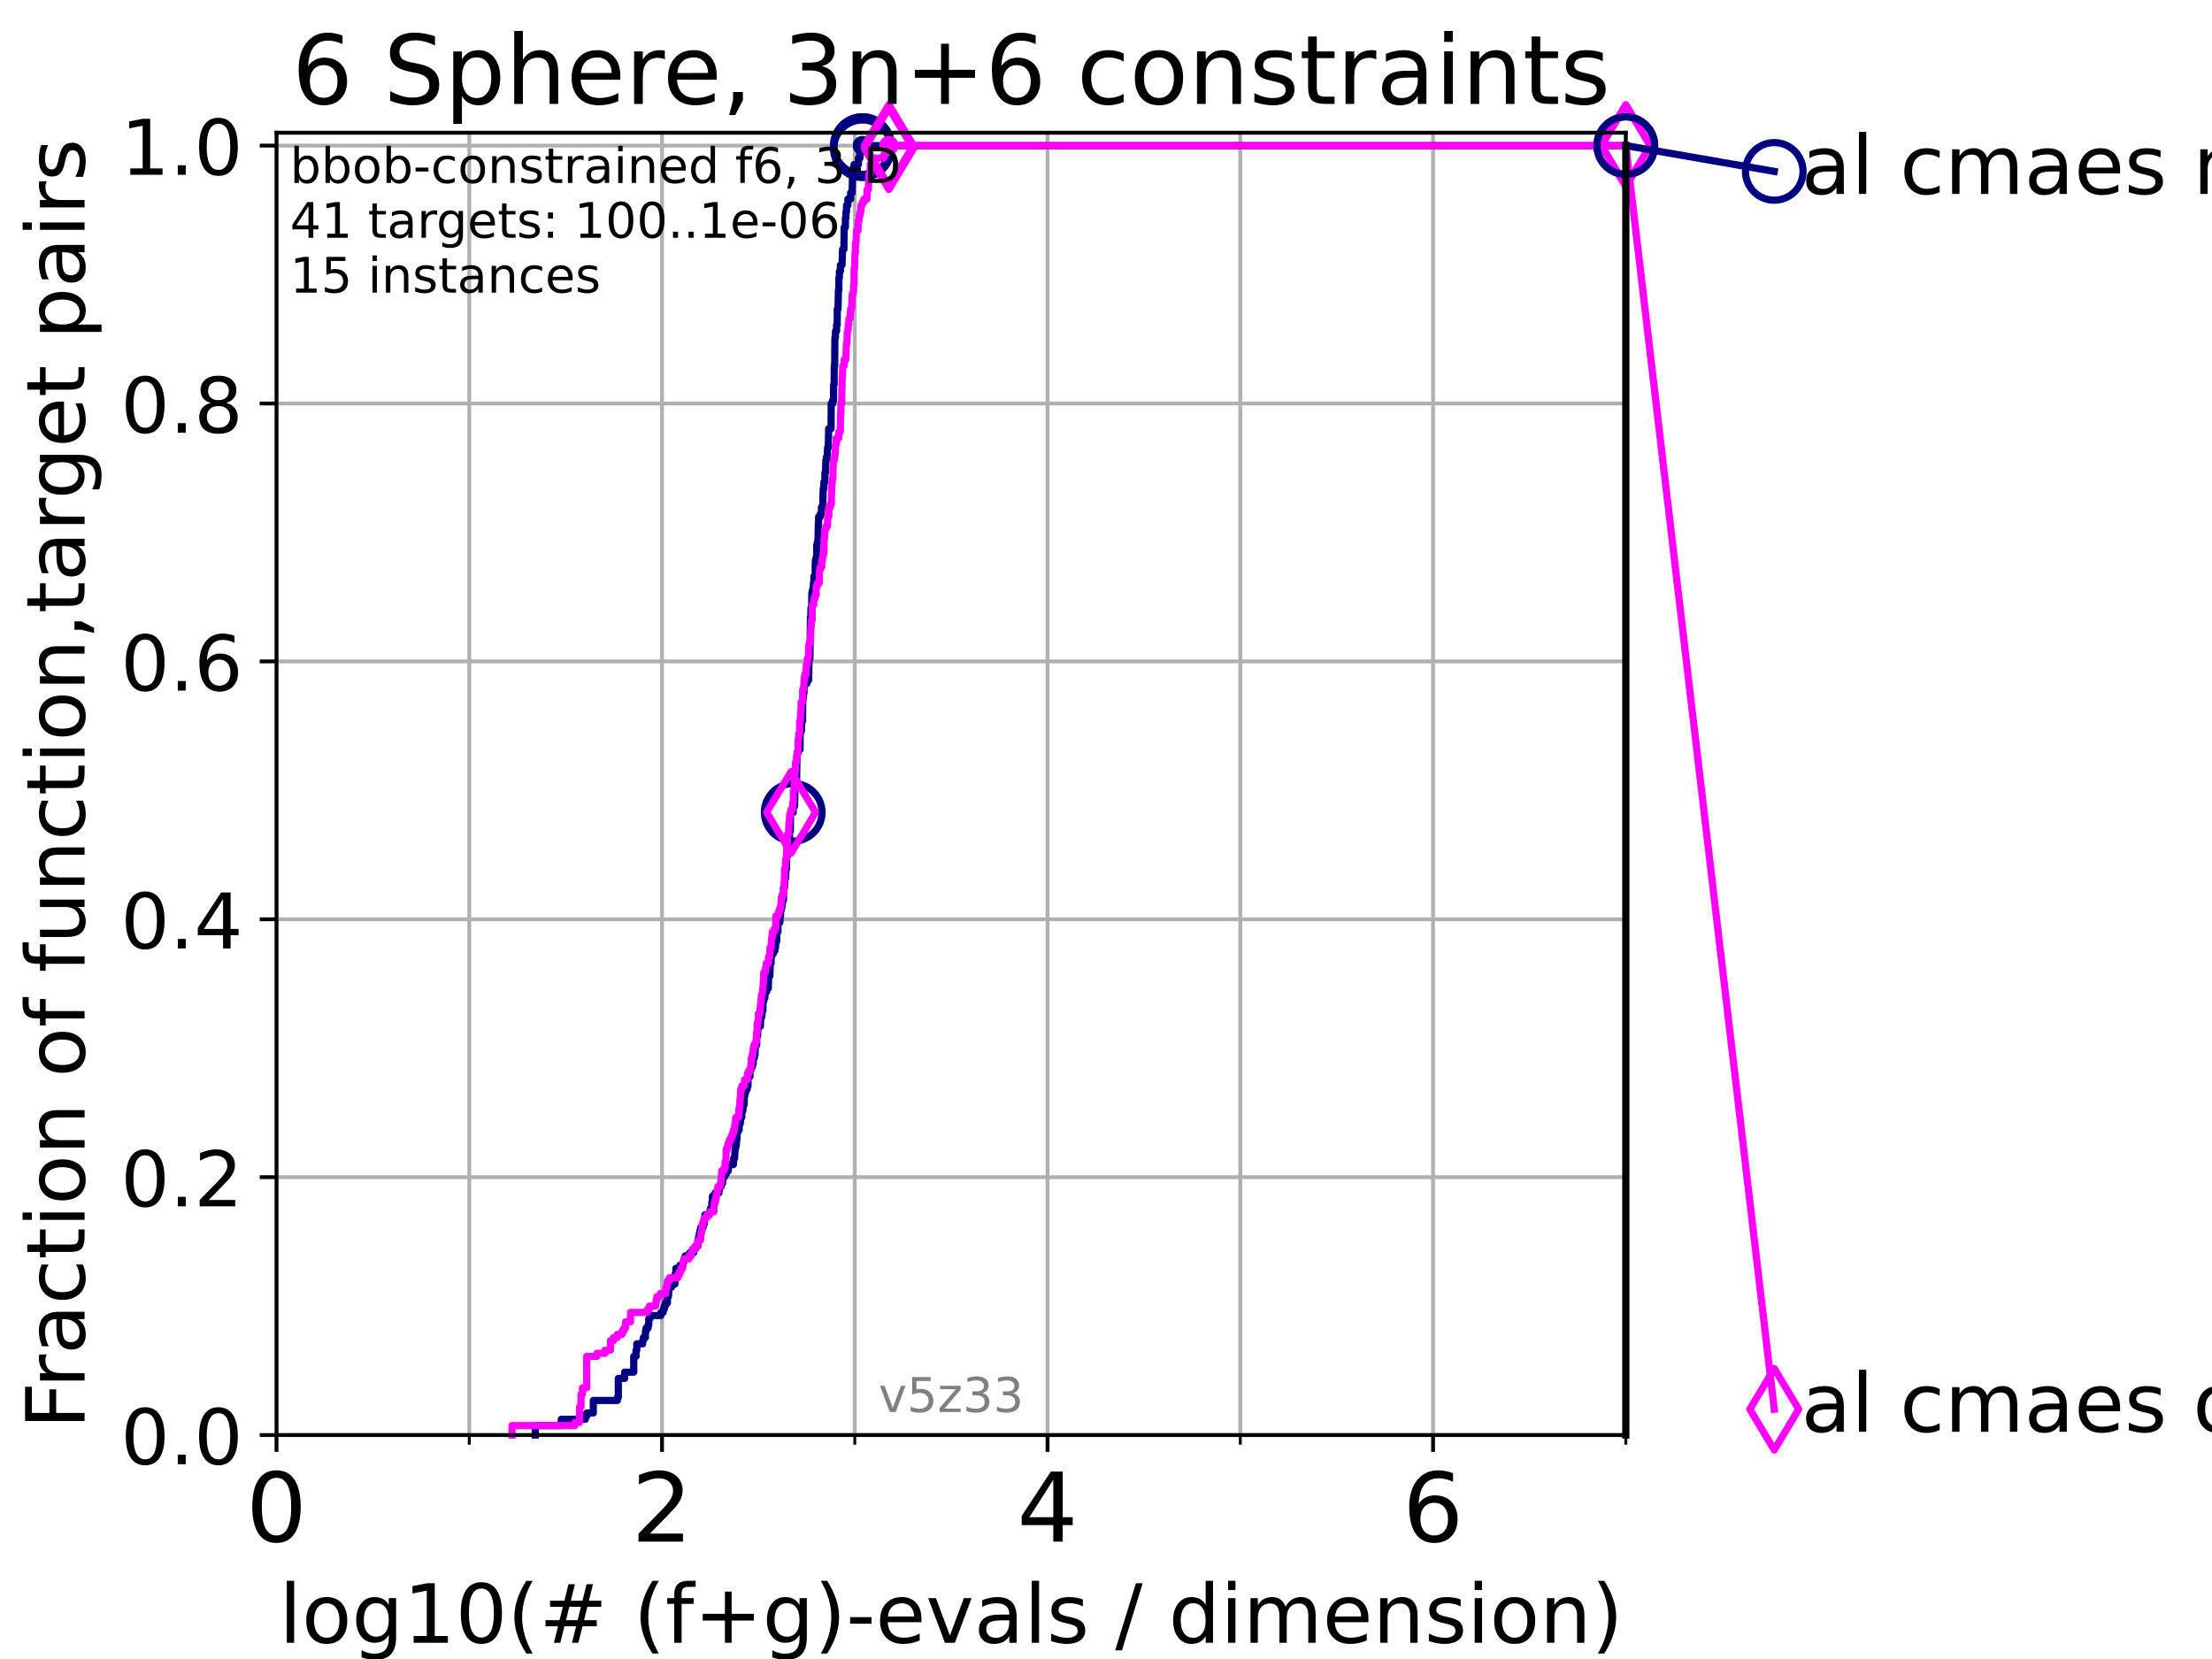 <?xml version="1.0" encoding="utf-8" standalone="no"?>
<!DOCTYPE svg PUBLIC "-//W3C//DTD SVG 1.1//EN"
  "http://www.w3.org/Graphics/SVG/1.1/DTD/svg11.dtd">
<!-- Created with matplotlib (https://matplotlib.org/) -->
<svg height="345.6pt" version="1.1" viewBox="0 0 460.8 345.6" width="460.8pt" xmlns="http://www.w3.org/2000/svg" xmlns:xlink="http://www.w3.org/1999/xlink">
 <defs>
  <style type="text/css">*{stroke-linecap:butt;stroke-linejoin:round;}</style>
 </defs>
 <g id="figure_1">
  <g id="patch_1">
   <path d="M 0 345.6 
L 460.8 345.6 
L 460.8 0 
L 0 0 
z
" style="fill:#ffffff;"/>
  </g>
  <g id="axes_1">
   <g id="patch_2">
    <path d="M 57.6 298.944 
L 338.688 298.944 
L 338.688 27.648 
L 57.6 27.648 
z
" style="fill:#ffffff;"/>
   </g>
   <g id="matplotlib.axis_1">
    <g id="xtick_1">
     <g id="line2d_1">
      <path clip-path="url(#pc4a2364d8a)" d="M 57.6 298.944 
L 57.6 27.648 
" style="fill:none;stroke:#b0b0b0;stroke-linecap:square;stroke-width:0.8;"/>
     </g>
     <g id="line2d_2">
      <defs>
       <path d="M 0 0 
L 0 3.5 
" id="m20d98a38b8" style="stroke:#000000;stroke-width:0.8;"/>
      </defs>
      <g>
       <use style="stroke:#000000;stroke-width:0.8;" x="57.6" xlink:href="#m20d98a38b8" y="298.944"/>
      </g>
     </g>
     <g id="text_1">
      <!-- 0 -->
      <g transform="translate(51.237 321.141)scale(0.2 -0.2)">
       <defs>
        <path d="M 31.781 66.406 
Q 24.172 66.406 20.328 58.906 
Q 16.5 51.422 16.5 36.375 
Q 16.5 21.391 20.328 13.891 
Q 24.172 6.391 31.781 6.391 
Q 39.453 6.391 43.281 13.891 
Q 47.125 21.391 47.125 36.375 
Q 47.125 51.422 43.281 58.906 
Q 39.453 66.406 31.781 66.406 
z
M 31.781 74.219 
Q 44.047 74.219 50.516 64.516 
Q 56.984 54.828 56.984 36.375 
Q 56.984 17.969 50.516 8.266 
Q 44.047 -1.422 31.781 -1.422 
Q 19.531 -1.422 13.062 8.266 
Q 6.594 17.969 6.594 36.375 
Q 6.594 54.828 13.062 64.516 
Q 19.531 74.219 31.781 74.219 
z
" id="DejaVuSans-48"/>
       </defs>
       <use xlink:href="#DejaVuSans-48"/>
      </g>
     </g>
    </g>
    <g id="xtick_2">
     <g id="line2d_3">
      <path clip-path="url(#pc4a2364d8a)" d="M 137.911 298.944 
L 137.911 27.648 
" style="fill:none;stroke:#b0b0b0;stroke-linecap:square;stroke-width:0.8;"/>
     </g>
     <g id="line2d_4">
      <g>
       <use style="stroke:#000000;stroke-width:0.8;" x="137.911" xlink:href="#m20d98a38b8" y="298.944"/>
      </g>
     </g>
     <g id="text_2">
      <!-- 2 -->
      <g transform="translate(131.548 321.141)scale(0.2 -0.2)">
       <defs>
        <path d="M 19.188 8.297 
L 53.609 8.297 
L 53.609 0 
L 7.328 0 
L 7.328 8.297 
Q 12.938 14.109 22.625 23.891 
Q 32.328 33.688 34.812 36.531 
Q 39.547 41.844 41.422 45.531 
Q 43.312 49.219 43.312 52.781 
Q 43.312 58.594 39.234 62.25 
Q 35.156 65.922 28.609 65.922 
Q 23.969 65.922 18.812 64.312 
Q 13.672 62.703 7.812 59.422 
L 7.812 69.391 
Q 13.766 71.781 18.938 73 
Q 24.125 74.219 28.422 74.219 
Q 39.75 74.219 46.484 68.547 
Q 53.219 62.891 53.219 53.422 
Q 53.219 48.922 51.531 44.891 
Q 49.859 40.875 45.406 35.406 
Q 44.188 33.984 37.641 27.219 
Q 31.109 20.453 19.188 8.297 
z
" id="DejaVuSans-50"/>
       </defs>
       <use xlink:href="#DejaVuSans-50"/>
      </g>
     </g>
    </g>
    <g id="xtick_3">
     <g id="line2d_5">
      <path clip-path="url(#pc4a2364d8a)" d="M 218.222 298.944 
L 218.222 27.648 
" style="fill:none;stroke:#b0b0b0;stroke-linecap:square;stroke-width:0.8;"/>
     </g>
     <g id="line2d_6">
      <g>
       <use style="stroke:#000000;stroke-width:0.8;" x="218.222" xlink:href="#m20d98a38b8" y="298.944"/>
      </g>
     </g>
     <g id="text_3">
      <!-- 4 -->
      <g transform="translate(211.859 321.141)scale(0.2 -0.2)">
       <defs>
        <path d="M 37.797 64.312 
L 12.891 25.391 
L 37.797 25.391 
z
M 35.203 72.906 
L 47.609 72.906 
L 47.609 25.391 
L 58.016 25.391 
L 58.016 17.188 
L 47.609 17.188 
L 47.609 0 
L 37.797 0 
L 37.797 17.188 
L 4.891 17.188 
L 4.891 26.703 
z
" id="DejaVuSans-52"/>
       </defs>
       <use xlink:href="#DejaVuSans-52"/>
      </g>
     </g>
    </g>
    <g id="xtick_4">
     <g id="line2d_7">
      <path clip-path="url(#pc4a2364d8a)" d="M 298.533 298.944 
L 298.533 27.648 
" style="fill:none;stroke:#b0b0b0;stroke-linecap:square;stroke-width:0.8;"/>
     </g>
     <g id="line2d_8">
      <g>
       <use style="stroke:#000000;stroke-width:0.8;" x="298.533" xlink:href="#m20d98a38b8" y="298.944"/>
      </g>
     </g>
     <g id="text_4">
      <!-- 6 -->
      <g transform="translate(292.17 321.141)scale(0.2 -0.2)">
       <defs>
        <path d="M 33.016 40.375 
Q 26.375 40.375 22.484 35.828 
Q 18.609 31.297 18.609 23.391 
Q 18.609 15.531 22.484 10.953 
Q 26.375 6.391 33.016 6.391 
Q 39.656 6.391 43.531 10.953 
Q 47.406 15.531 47.406 23.391 
Q 47.406 31.297 43.531 35.828 
Q 39.656 40.375 33.016 40.375 
z
M 52.594 71.297 
L 52.594 62.312 
Q 48.875 64.062 45.094 64.984 
Q 41.312 65.922 37.594 65.922 
Q 27.828 65.922 22.672 59.328 
Q 17.531 52.734 16.797 39.406 
Q 19.672 43.656 24.016 45.922 
Q 28.375 48.188 33.594 48.188 
Q 44.578 48.188 50.953 41.516 
Q 57.328 34.859 57.328 23.391 
Q 57.328 12.156 50.688 5.359 
Q 44.047 -1.422 33.016 -1.422 
Q 20.359 -1.422 13.672 8.266 
Q 6.984 17.969 6.984 36.375 
Q 6.984 53.656 15.188 63.938 
Q 23.391 74.219 37.203 74.219 
Q 40.922 74.219 44.703 73.484 
Q 48.484 72.75 52.594 71.297 
z
" id="DejaVuSans-54"/>
       </defs>
       <use xlink:href="#DejaVuSans-54"/>
      </g>
     </g>
    </g>
    <g id="xtick_5">
     <g id="line2d_9">
      <path clip-path="url(#pc4a2364d8a)" d="M 97.755 298.944 
L 97.755 27.648 
" style="fill:none;stroke:#b0b0b0;stroke-linecap:square;stroke-width:0.8;"/>
     </g>
     <g id="line2d_10">
      <defs>
       <path d="M 0 0 
L 0 2 
" id="m193f2e5e5d" style="stroke:#000000;stroke-width:0.6;"/>
      </defs>
      <g>
       <use style="stroke:#000000;stroke-width:0.6;" x="97.755" xlink:href="#m193f2e5e5d" y="298.944"/>
      </g>
     </g>
    </g>
    <g id="xtick_6">
     <g id="line2d_11">
      <path clip-path="url(#pc4a2364d8a)" d="M 178.066 298.944 
L 178.066 27.648 
" style="fill:none;stroke:#b0b0b0;stroke-linecap:square;stroke-width:0.8;"/>
     </g>
     <g id="line2d_12">
      <g>
       <use style="stroke:#000000;stroke-width:0.6;" x="178.066" xlink:href="#m193f2e5e5d" y="298.944"/>
      </g>
     </g>
    </g>
    <g id="xtick_7">
     <g id="line2d_13">
      <path clip-path="url(#pc4a2364d8a)" d="M 258.377 298.944 
L 258.377 27.648 
" style="fill:none;stroke:#b0b0b0;stroke-linecap:square;stroke-width:0.8;"/>
     </g>
     <g id="line2d_14">
      <g>
       <use style="stroke:#000000;stroke-width:0.6;" x="258.377" xlink:href="#m193f2e5e5d" y="298.944"/>
      </g>
     </g>
    </g>
    <g id="xtick_8">
     <g id="line2d_15">
      <path clip-path="url(#pc4a2364d8a)" d="M 338.688 298.944 
L 338.688 27.648 
" style="fill:none;stroke:#b0b0b0;stroke-linecap:square;stroke-width:0.8;"/>
     </g>
     <g id="line2d_16">
      <g>
       <use style="stroke:#000000;stroke-width:0.6;" x="338.688" xlink:href="#m193f2e5e5d" y="298.944"/>
      </g>
     </g>
    </g>
    <g id="text_5">
     <!-- log10(# (f+g)-evals / dimension) -->
     <g transform="translate(58.145 342.218)scale(0.17 -0.17)">
      <defs>
       <path d="M 9.422 75.984 
L 18.406 75.984 
L 18.406 0 
L 9.422 0 
z
" id="DejaVuSans-108"/>
       <path d="M 30.609 48.391 
Q 23.391 48.391 19.188 42.75 
Q 14.984 37.109 14.984 27.297 
Q 14.984 17.484 19.156 11.844 
Q 23.344 6.203 30.609 6.203 
Q 37.797 6.203 41.984 11.859 
Q 46.188 17.531 46.188 27.297 
Q 46.188 37.016 41.984 42.703 
Q 37.797 48.391 30.609 48.391 
z
M 30.609 56 
Q 42.328 56 49.016 48.375 
Q 55.719 40.766 55.719 27.297 
Q 55.719 13.875 49.016 6.219 
Q 42.328 -1.422 30.609 -1.422 
Q 18.844 -1.422 12.172 6.219 
Q 5.516 13.875 5.516 27.297 
Q 5.516 40.766 12.172 48.375 
Q 18.844 56 30.609 56 
z
" id="DejaVuSans-111"/>
       <path d="M 45.406 27.984 
Q 45.406 37.75 41.375 43.109 
Q 37.359 48.484 30.078 48.484 
Q 22.859 48.484 18.828 43.109 
Q 14.797 37.75 14.797 27.984 
Q 14.797 18.266 18.828 12.891 
Q 22.859 7.516 30.078 7.516 
Q 37.359 7.516 41.375 12.891 
Q 45.406 18.266 45.406 27.984 
z
M 54.391 6.781 
Q 54.391 -7.172 48.188 -13.984 
Q 42 -20.797 29.203 -20.797 
Q 24.469 -20.797 20.266 -20.094 
Q 16.062 -19.391 12.109 -17.922 
L 12.109 -9.188 
Q 16.062 -11.328 19.922 -12.344 
Q 23.781 -13.375 27.781 -13.375 
Q 36.625 -13.375 41.016 -8.766 
Q 45.406 -4.156 45.406 5.172 
L 45.406 9.625 
Q 42.625 4.781 38.281 2.391 
Q 33.938 0 27.875 0 
Q 17.828 0 11.672 7.656 
Q 5.516 15.328 5.516 27.984 
Q 5.516 40.672 11.672 48.328 
Q 17.828 56 27.875 56 
Q 33.938 56 38.281 53.609 
Q 42.625 51.219 45.406 46.391 
L 45.406 54.688 
L 54.391 54.688 
z
" id="DejaVuSans-103"/>
       <path d="M 12.406 8.297 
L 28.516 8.297 
L 28.516 63.922 
L 10.984 60.406 
L 10.984 69.391 
L 28.422 72.906 
L 38.281 72.906 
L 38.281 8.297 
L 54.391 8.297 
L 54.391 0 
L 12.406 0 
z
" id="DejaVuSans-49"/>
       <path d="M 31 75.875 
Q 24.469 64.656 21.281 53.656 
Q 18.109 42.672 18.109 31.391 
Q 18.109 20.125 21.312 9.062 
Q 24.516 -2 31 -13.188 
L 23.188 -13.188 
Q 15.875 -1.703 12.234 9.375 
Q 8.594 20.453 8.594 31.391 
Q 8.594 42.281 12.203 53.312 
Q 15.828 64.359 23.188 75.875 
z
" id="DejaVuSans-40"/>
       <path d="M 51.125 44 
L 36.922 44 
L 32.812 27.688 
L 47.125 27.688 
z
M 43.797 71.781 
L 38.719 51.516 
L 52.984 51.516 
L 58.109 71.781 
L 65.922 71.781 
L 60.891 51.516 
L 76.125 51.516 
L 76.125 44 
L 58.984 44 
L 54.984 27.688 
L 70.516 27.688 
L 70.516 20.219 
L 53.078 20.219 
L 48 0 
L 40.188 0 
L 45.219 20.219 
L 30.906 20.219 
L 25.875 0 
L 18.016 0 
L 23.094 20.219 
L 7.719 20.219 
L 7.719 27.688 
L 24.906 27.688 
L 29 44 
L 13.281 44 
L 13.281 51.516 
L 30.906 51.516 
L 35.891 71.781 
z
" id="DejaVuSans-35"/>
       <path id="DejaVuSans-32"/>
       <path d="M 37.109 75.984 
L 37.109 68.5 
L 28.516 68.5 
Q 23.688 68.5 21.797 66.547 
Q 19.922 64.594 19.922 59.516 
L 19.922 54.688 
L 34.719 54.688 
L 34.719 47.703 
L 19.922 47.703 
L 19.922 0 
L 10.891 0 
L 10.891 47.703 
L 2.297 47.703 
L 2.297 54.688 
L 10.891 54.688 
L 10.891 58.5 
Q 10.891 67.625 15.141 71.797 
Q 19.391 75.984 28.609 75.984 
z
" id="DejaVuSans-102"/>
       <path d="M 46 62.703 
L 46 35.5 
L 73.188 35.5 
L 73.188 27.203 
L 46 27.203 
L 46 0 
L 37.797 0 
L 37.797 27.203 
L 10.594 27.203 
L 10.594 35.5 
L 37.797 35.5 
L 37.797 62.703 
z
" id="DejaVuSans-43"/>
       <path d="M 8.016 75.875 
L 15.828 75.875 
Q 23.141 64.359 26.781 53.312 
Q 30.422 42.281 30.422 31.391 
Q 30.422 20.453 26.781 9.375 
Q 23.141 -1.703 15.828 -13.188 
L 8.016 -13.188 
Q 14.5 -2 17.703 9.062 
Q 20.906 20.125 20.906 31.391 
Q 20.906 42.672 17.703 53.656 
Q 14.5 64.656 8.016 75.875 
z
" id="DejaVuSans-41"/>
       <path d="M 4.891 31.391 
L 31.203 31.391 
L 31.203 23.391 
L 4.891 23.391 
z
" id="DejaVuSans-45"/>
       <path d="M 56.203 29.594 
L 56.203 25.203 
L 14.891 25.203 
Q 15.484 15.922 20.484 11.062 
Q 25.484 6.203 34.422 6.203 
Q 39.594 6.203 44.453 7.469 
Q 49.312 8.734 54.109 11.281 
L 54.109 2.781 
Q 49.266 0.734 44.188 -0.344 
Q 39.109 -1.422 33.891 -1.422 
Q 20.797 -1.422 13.156 6.188 
Q 5.516 13.812 5.516 26.812 
Q 5.516 40.234 12.766 48.109 
Q 20.016 56 32.328 56 
Q 43.359 56 49.781 48.891 
Q 56.203 41.797 56.203 29.594 
z
M 47.219 32.234 
Q 47.125 39.594 43.094 43.984 
Q 39.062 48.391 32.422 48.391 
Q 24.906 48.391 20.391 44.141 
Q 15.875 39.891 15.188 32.172 
z
" id="DejaVuSans-101"/>
       <path d="M 2.984 54.688 
L 12.5 54.688 
L 29.594 8.797 
L 46.688 54.688 
L 56.203 54.688 
L 35.688 0 
L 23.484 0 
z
" id="DejaVuSans-118"/>
       <path d="M 34.281 27.484 
Q 23.391 27.484 19.188 25 
Q 14.984 22.516 14.984 16.5 
Q 14.984 11.719 18.141 8.906 
Q 21.297 6.109 26.703 6.109 
Q 34.188 6.109 38.703 11.406 
Q 43.219 16.703 43.219 25.484 
L 43.219 27.484 
z
M 52.203 31.203 
L 52.203 0 
L 43.219 0 
L 43.219 8.297 
Q 40.141 3.328 35.547 0.953 
Q 30.953 -1.422 24.312 -1.422 
Q 15.922 -1.422 10.953 3.297 
Q 6 8.016 6 15.922 
Q 6 25.141 12.172 29.828 
Q 18.359 34.516 30.609 34.516 
L 43.219 34.516 
L 43.219 35.406 
Q 43.219 41.609 39.141 45 
Q 35.062 48.391 27.688 48.391 
Q 23 48.391 18.547 47.266 
Q 14.109 46.141 10.016 43.891 
L 10.016 52.203 
Q 14.938 54.109 19.578 55.047 
Q 24.219 56 28.609 56 
Q 40.484 56 46.344 49.844 
Q 52.203 43.703 52.203 31.203 
z
" id="DejaVuSans-97"/>
       <path d="M 44.281 53.078 
L 44.281 44.578 
Q 40.484 46.531 36.375 47.5 
Q 32.281 48.484 27.875 48.484 
Q 21.188 48.484 17.844 46.438 
Q 14.5 44.391 14.5 40.281 
Q 14.5 37.156 16.891 35.375 
Q 19.281 33.594 26.516 31.984 
L 29.594 31.297 
Q 39.156 29.25 43.188 25.516 
Q 47.219 21.781 47.219 15.094 
Q 47.219 7.469 41.188 3.016 
Q 35.156 -1.422 24.609 -1.422 
Q 20.219 -1.422 15.453 -0.562 
Q 10.688 0.297 5.422 2 
L 5.422 11.281 
Q 10.406 8.688 15.234 7.391 
Q 20.062 6.109 24.812 6.109 
Q 31.156 6.109 34.562 8.281 
Q 37.984 10.453 37.984 14.406 
Q 37.984 18.062 35.516 20.016 
Q 33.062 21.969 24.703 23.781 
L 21.578 24.516 
Q 13.234 26.266 9.516 29.906 
Q 5.812 33.547 5.812 39.891 
Q 5.812 47.609 11.281 51.797 
Q 16.75 56 26.812 56 
Q 31.781 56 36.172 55.266 
Q 40.578 54.547 44.281 53.078 
z
" id="DejaVuSans-115"/>
       <path d="M 25.391 72.906 
L 33.688 72.906 
L 8.297 -9.281 
L 0 -9.281 
z
" id="DejaVuSans-47"/>
       <path d="M 45.406 46.391 
L 45.406 75.984 
L 54.391 75.984 
L 54.391 0 
L 45.406 0 
L 45.406 8.203 
Q 42.578 3.328 38.25 0.953 
Q 33.938 -1.422 27.875 -1.422 
Q 17.969 -1.422 11.734 6.484 
Q 5.516 14.406 5.516 27.297 
Q 5.516 40.188 11.734 48.094 
Q 17.969 56 27.875 56 
Q 33.938 56 38.25 53.625 
Q 42.578 51.266 45.406 46.391 
z
M 14.797 27.297 
Q 14.797 17.391 18.875 11.75 
Q 22.953 6.109 30.078 6.109 
Q 37.203 6.109 41.297 11.75 
Q 45.406 17.391 45.406 27.297 
Q 45.406 37.203 41.297 42.844 
Q 37.203 48.484 30.078 48.484 
Q 22.953 48.484 18.875 42.844 
Q 14.797 37.203 14.797 27.297 
z
" id="DejaVuSans-100"/>
       <path d="M 9.422 54.688 
L 18.406 54.688 
L 18.406 0 
L 9.422 0 
z
M 9.422 75.984 
L 18.406 75.984 
L 18.406 64.594 
L 9.422 64.594 
z
" id="DejaVuSans-105"/>
       <path d="M 52 44.188 
Q 55.375 50.25 60.062 53.125 
Q 64.75 56 71.094 56 
Q 79.641 56 84.281 50.016 
Q 88.922 44.047 88.922 33.016 
L 88.922 0 
L 79.891 0 
L 79.891 32.719 
Q 79.891 40.578 77.094 44.375 
Q 74.312 48.188 68.609 48.188 
Q 61.625 48.188 57.562 43.547 
Q 53.516 38.922 53.516 30.906 
L 53.516 0 
L 44.484 0 
L 44.484 32.719 
Q 44.484 40.625 41.703 44.406 
Q 38.922 48.188 33.109 48.188 
Q 26.219 48.188 22.156 43.531 
Q 18.109 38.875 18.109 30.906 
L 18.109 0 
L 9.078 0 
L 9.078 54.688 
L 18.109 54.688 
L 18.109 46.188 
Q 21.188 51.219 25.484 53.609 
Q 29.781 56 35.688 56 
Q 41.656 56 45.828 52.969 
Q 50 49.953 52 44.188 
z
" id="DejaVuSans-109"/>
       <path d="M 54.891 33.016 
L 54.891 0 
L 45.906 0 
L 45.906 32.719 
Q 45.906 40.484 42.875 44.328 
Q 39.844 48.188 33.797 48.188 
Q 26.516 48.188 22.312 43.547 
Q 18.109 38.922 18.109 30.906 
L 18.109 0 
L 9.078 0 
L 9.078 54.688 
L 18.109 54.688 
L 18.109 46.188 
Q 21.344 51.125 25.703 53.562 
Q 30.078 56 35.797 56 
Q 45.219 56 50.047 50.172 
Q 54.891 44.344 54.891 33.016 
z
" id="DejaVuSans-110"/>
      </defs>
      <use xlink:href="#DejaVuSans-108"/>
      <use x="27.783" xlink:href="#DejaVuSans-111"/>
      <use x="88.965" xlink:href="#DejaVuSans-103"/>
      <use x="152.441" xlink:href="#DejaVuSans-49"/>
      <use x="216.064" xlink:href="#DejaVuSans-48"/>
      <use x="279.688" xlink:href="#DejaVuSans-40"/>
      <use x="318.701" xlink:href="#DejaVuSans-35"/>
      <use x="402.49" xlink:href="#DejaVuSans-32"/>
      <use x="434.277" xlink:href="#DejaVuSans-40"/>
      <use x="473.291" xlink:href="#DejaVuSans-102"/>
      <use x="508.496" xlink:href="#DejaVuSans-43"/>
      <use x="592.285" xlink:href="#DejaVuSans-103"/>
      <use x="655.762" xlink:href="#DejaVuSans-41"/>
      <use x="694.775" xlink:href="#DejaVuSans-45"/>
      <use x="730.859" xlink:href="#DejaVuSans-101"/>
      <use x="792.383" xlink:href="#DejaVuSans-118"/>
      <use x="851.562" xlink:href="#DejaVuSans-97"/>
      <use x="912.842" xlink:href="#DejaVuSans-108"/>
      <use x="940.625" xlink:href="#DejaVuSans-115"/>
      <use x="992.725" xlink:href="#DejaVuSans-32"/>
      <use x="1024.512" xlink:href="#DejaVuSans-47"/>
      <use x="1058.203" xlink:href="#DejaVuSans-32"/>
      <use x="1089.99" xlink:href="#DejaVuSans-100"/>
      <use x="1153.467" xlink:href="#DejaVuSans-105"/>
      <use x="1181.25" xlink:href="#DejaVuSans-109"/>
      <use x="1278.662" xlink:href="#DejaVuSans-101"/>
      <use x="1340.186" xlink:href="#DejaVuSans-110"/>
      <use x="1403.564" xlink:href="#DejaVuSans-115"/>
      <use x="1455.664" xlink:href="#DejaVuSans-105"/>
      <use x="1483.447" xlink:href="#DejaVuSans-111"/>
      <use x="1544.629" xlink:href="#DejaVuSans-110"/>
      <use x="1608.008" xlink:href="#DejaVuSans-41"/>
     </g>
    </g>
   </g>
   <g id="matplotlib.axis_2">
    <g id="ytick_1">
     <g id="line2d_17">
      <path clip-path="url(#pc4a2364d8a)" d="M 57.6 298.944 
L 338.688 298.944 
" style="fill:none;stroke:#b0b0b0;stroke-linecap:square;stroke-width:0.8;"/>
     </g>
     <g id="line2d_18">
      <defs>
       <path d="M 0 0 
L -3.5 0 
" id="m92c82377c9" style="stroke:#000000;stroke-width:0.8;"/>
      </defs>
      <g>
       <use style="stroke:#000000;stroke-width:0.8;" x="57.6" xlink:href="#m92c82377c9" y="298.944"/>
      </g>
     </g>
     <g id="text_6">
      <!-- 0.0 -->
      <g transform="translate(25.155 305.023)scale(0.16 -0.16)">
       <defs>
        <path d="M 10.688 12.406 
L 21 12.406 
L 21 0 
L 10.688 0 
z
" id="DejaVuSans-46"/>
       </defs>
       <use xlink:href="#DejaVuSans-48"/>
       <use x="63.623" xlink:href="#DejaVuSans-46"/>
       <use x="95.41" xlink:href="#DejaVuSans-48"/>
      </g>
     </g>
    </g>
    <g id="ytick_2">
     <g id="line2d_19">
      <path clip-path="url(#pc4a2364d8a)" d="M 57.6 245.222 
L 338.688 245.222 
" style="fill:none;stroke:#b0b0b0;stroke-linecap:square;stroke-width:0.8;"/>
     </g>
     <g id="line2d_20">
      <g>
       <use style="stroke:#000000;stroke-width:0.8;" x="57.6" xlink:href="#m92c82377c9" y="245.222"/>
      </g>
     </g>
     <g id="text_7">
      <!-- 0.2 -->
      <g transform="translate(25.155 251.301)scale(0.16 -0.16)">
       <use xlink:href="#DejaVuSans-48"/>
       <use x="63.623" xlink:href="#DejaVuSans-46"/>
       <use x="95.41" xlink:href="#DejaVuSans-50"/>
      </g>
     </g>
    </g>
    <g id="ytick_3">
     <g id="line2d_21">
      <path clip-path="url(#pc4a2364d8a)" d="M 57.6 191.5 
L 338.688 191.5 
" style="fill:none;stroke:#b0b0b0;stroke-linecap:square;stroke-width:0.8;"/>
     </g>
     <g id="line2d_22">
      <g>
       <use style="stroke:#000000;stroke-width:0.8;" x="57.6" xlink:href="#m92c82377c9" y="191.5"/>
      </g>
     </g>
     <g id="text_8">
      <!-- 0.4 -->
      <g transform="translate(25.155 197.579)scale(0.16 -0.16)">
       <use xlink:href="#DejaVuSans-48"/>
       <use x="63.623" xlink:href="#DejaVuSans-46"/>
       <use x="95.41" xlink:href="#DejaVuSans-52"/>
      </g>
     </g>
    </g>
    <g id="ytick_4">
     <g id="line2d_23">
      <path clip-path="url(#pc4a2364d8a)" d="M 57.6 137.778 
L 338.688 137.778 
" style="fill:none;stroke:#b0b0b0;stroke-linecap:square;stroke-width:0.8;"/>
     </g>
     <g id="line2d_24">
      <g>
       <use style="stroke:#000000;stroke-width:0.8;" x="57.6" xlink:href="#m92c82377c9" y="137.778"/>
      </g>
     </g>
     <g id="text_9">
      <!-- 0.6 -->
      <g transform="translate(25.155 143.857)scale(0.16 -0.16)">
       <use xlink:href="#DejaVuSans-48"/>
       <use x="63.623" xlink:href="#DejaVuSans-46"/>
       <use x="95.41" xlink:href="#DejaVuSans-54"/>
      </g>
     </g>
    </g>
    <g id="ytick_5">
     <g id="line2d_25">
      <path clip-path="url(#pc4a2364d8a)" d="M 57.6 84.056 
L 338.688 84.056 
" style="fill:none;stroke:#b0b0b0;stroke-linecap:square;stroke-width:0.8;"/>
     </g>
     <g id="line2d_26">
      <g>
       <use style="stroke:#000000;stroke-width:0.8;" x="57.6" xlink:href="#m92c82377c9" y="84.056"/>
      </g>
     </g>
     <g id="text_10">
      <!-- 0.8 -->
      <g transform="translate(25.155 90.135)scale(0.16 -0.16)">
       <defs>
        <path d="M 31.781 34.625 
Q 24.75 34.625 20.719 30.859 
Q 16.703 27.094 16.703 20.516 
Q 16.703 13.922 20.719 10.156 
Q 24.75 6.391 31.781 6.391 
Q 38.812 6.391 42.859 10.172 
Q 46.922 13.969 46.922 20.516 
Q 46.922 27.094 42.891 30.859 
Q 38.875 34.625 31.781 34.625 
z
M 21.922 38.812 
Q 15.578 40.375 12.031 44.719 
Q 8.5 49.078 8.5 55.328 
Q 8.5 64.062 14.719 69.141 
Q 20.953 74.219 31.781 74.219 
Q 42.672 74.219 48.875 69.141 
Q 55.078 64.062 55.078 55.328 
Q 55.078 49.078 51.531 44.719 
Q 48 40.375 41.703 38.812 
Q 48.828 37.156 52.797 32.312 
Q 56.781 27.484 56.781 20.516 
Q 56.781 9.906 50.312 4.234 
Q 43.844 -1.422 31.781 -1.422 
Q 19.734 -1.422 13.25 4.234 
Q 6.781 9.906 6.781 20.516 
Q 6.781 27.484 10.781 32.312 
Q 14.797 37.156 21.922 38.812 
z
M 18.312 54.391 
Q 18.312 48.734 21.844 45.562 
Q 25.391 42.391 31.781 42.391 
Q 38.141 42.391 41.719 45.562 
Q 45.312 48.734 45.312 54.391 
Q 45.312 60.062 41.719 63.234 
Q 38.141 66.406 31.781 66.406 
Q 25.391 66.406 21.844 63.234 
Q 18.312 60.062 18.312 54.391 
z
" id="DejaVuSans-56"/>
       </defs>
       <use xlink:href="#DejaVuSans-48"/>
       <use x="63.623" xlink:href="#DejaVuSans-46"/>
       <use x="95.41" xlink:href="#DejaVuSans-56"/>
      </g>
     </g>
    </g>
    <g id="ytick_6">
     <g id="line2d_27">
      <path clip-path="url(#pc4a2364d8a)" d="M 57.6 30.334 
L 338.688 30.334 
" style="fill:none;stroke:#b0b0b0;stroke-linecap:square;stroke-width:0.8;"/>
     </g>
     <g id="line2d_28">
      <g>
       <use style="stroke:#000000;stroke-width:0.8;" x="57.6" xlink:href="#m92c82377c9" y="30.334"/>
      </g>
     </g>
     <g id="text_11">
      <!-- 1.0 -->
      <g transform="translate(25.155 36.413)scale(0.16 -0.16)">
       <use xlink:href="#DejaVuSans-49"/>
       <use x="63.623" xlink:href="#DejaVuSans-46"/>
       <use x="95.41" xlink:href="#DejaVuSans-48"/>
      </g>
     </g>
    </g>
    <g id="text_12">
     <!-- Fraction of function,target pairs -->
     <g transform="translate(17.62 297.681)rotate(-90)scale(0.17 -0.17)">
      <defs>
       <path d="M 9.812 72.906 
L 51.703 72.906 
L 51.703 64.594 
L 19.672 64.594 
L 19.672 43.109 
L 48.578 43.109 
L 48.578 34.812 
L 19.672 34.812 
L 19.672 0 
L 9.812 0 
z
" id="DejaVuSans-70"/>
       <path d="M 41.109 46.297 
Q 39.594 47.172 37.812 47.578 
Q 36.031 48 33.891 48 
Q 26.266 48 22.188 43.047 
Q 18.109 38.094 18.109 28.812 
L 18.109 0 
L 9.078 0 
L 9.078 54.688 
L 18.109 54.688 
L 18.109 46.188 
Q 20.953 51.172 25.484 53.578 
Q 30.031 56 36.531 56 
Q 37.453 56 38.578 55.875 
Q 39.703 55.766 41.062 55.516 
z
" id="DejaVuSans-114"/>
       <path d="M 48.781 52.594 
L 48.781 44.188 
Q 44.969 46.297 41.141 47.344 
Q 37.312 48.391 33.406 48.391 
Q 24.656 48.391 19.812 42.844 
Q 14.984 37.312 14.984 27.297 
Q 14.984 17.281 19.812 11.734 
Q 24.656 6.203 33.406 6.203 
Q 37.312 6.203 41.141 7.25 
Q 44.969 8.297 48.781 10.406 
L 48.781 2.094 
Q 45.016 0.344 40.984 -0.531 
Q 36.969 -1.422 32.422 -1.422 
Q 20.062 -1.422 12.781 6.344 
Q 5.516 14.109 5.516 27.297 
Q 5.516 40.672 12.859 48.328 
Q 20.219 56 33.016 56 
Q 37.156 56 41.109 55.141 
Q 45.062 54.297 48.781 52.594 
z
" id="DejaVuSans-99"/>
       <path d="M 18.312 70.219 
L 18.312 54.688 
L 36.812 54.688 
L 36.812 47.703 
L 18.312 47.703 
L 18.312 18.016 
Q 18.312 11.328 20.141 9.422 
Q 21.969 7.516 27.594 7.516 
L 36.812 7.516 
L 36.812 0 
L 27.594 0 
Q 17.188 0 13.234 3.875 
Q 9.281 7.766 9.281 18.016 
L 9.281 47.703 
L 2.688 47.703 
L 2.688 54.688 
L 9.281 54.688 
L 9.281 70.219 
z
" id="DejaVuSans-116"/>
       <path d="M 8.5 21.578 
L 8.5 54.688 
L 17.484 54.688 
L 17.484 21.922 
Q 17.484 14.156 20.5 10.266 
Q 23.531 6.391 29.594 6.391 
Q 36.859 6.391 41.078 11.031 
Q 45.312 15.672 45.312 23.688 
L 45.312 54.688 
L 54.297 54.688 
L 54.297 0 
L 45.312 0 
L 45.312 8.406 
Q 42.047 3.422 37.719 1 
Q 33.406 -1.422 27.688 -1.422 
Q 18.266 -1.422 13.375 4.438 
Q 8.5 10.297 8.5 21.578 
z
M 31.109 56 
z
" id="DejaVuSans-117"/>
       <path d="M 11.719 12.406 
L 22.016 12.406 
L 22.016 4 
L 14.016 -11.625 
L 7.719 -11.625 
L 11.719 4 
z
" id="DejaVuSans-44"/>
       <path d="M 18.109 8.203 
L 18.109 -20.797 
L 9.078 -20.797 
L 9.078 54.688 
L 18.109 54.688 
L 18.109 46.391 
Q 20.953 51.266 25.266 53.625 
Q 29.594 56 35.594 56 
Q 45.562 56 51.781 48.094 
Q 58.016 40.188 58.016 27.297 
Q 58.016 14.406 51.781 6.484 
Q 45.562 -1.422 35.594 -1.422 
Q 29.594 -1.422 25.266 0.953 
Q 20.953 3.328 18.109 8.203 
z
M 48.688 27.297 
Q 48.688 37.203 44.609 42.844 
Q 40.531 48.484 33.406 48.484 
Q 26.266 48.484 22.188 42.844 
Q 18.109 37.203 18.109 27.297 
Q 18.109 17.391 22.188 11.75 
Q 26.266 6.109 33.406 6.109 
Q 40.531 6.109 44.609 11.75 
Q 48.688 17.391 48.688 27.297 
z
" id="DejaVuSans-112"/>
      </defs>
      <use xlink:href="#DejaVuSans-70"/>
      <use x="50.27" xlink:href="#DejaVuSans-114"/>
      <use x="91.383" xlink:href="#DejaVuSans-97"/>
      <use x="152.662" xlink:href="#DejaVuSans-99"/>
      <use x="207.643" xlink:href="#DejaVuSans-116"/>
      <use x="246.852" xlink:href="#DejaVuSans-105"/>
      <use x="274.635" xlink:href="#DejaVuSans-111"/>
      <use x="335.816" xlink:href="#DejaVuSans-110"/>
      <use x="399.195" xlink:href="#DejaVuSans-32"/>
      <use x="430.982" xlink:href="#DejaVuSans-111"/>
      <use x="492.164" xlink:href="#DejaVuSans-102"/>
      <use x="527.369" xlink:href="#DejaVuSans-32"/>
      <use x="559.156" xlink:href="#DejaVuSans-102"/>
      <use x="594.361" xlink:href="#DejaVuSans-117"/>
      <use x="657.74" xlink:href="#DejaVuSans-110"/>
      <use x="721.119" xlink:href="#DejaVuSans-99"/>
      <use x="776.1" xlink:href="#DejaVuSans-116"/>
      <use x="815.309" xlink:href="#DejaVuSans-105"/>
      <use x="843.092" xlink:href="#DejaVuSans-111"/>
      <use x="904.273" xlink:href="#DejaVuSans-110"/>
      <use x="967.652" xlink:href="#DejaVuSans-44"/>
      <use x="999.439" xlink:href="#DejaVuSans-116"/>
      <use x="1038.648" xlink:href="#DejaVuSans-97"/>
      <use x="1099.928" xlink:href="#DejaVuSans-114"/>
      <use x="1139.291" xlink:href="#DejaVuSans-103"/>
      <use x="1202.768" xlink:href="#DejaVuSans-101"/>
      <use x="1264.291" xlink:href="#DejaVuSans-116"/>
      <use x="1303.5" xlink:href="#DejaVuSans-32"/>
      <use x="1335.287" xlink:href="#DejaVuSans-112"/>
      <use x="1398.764" xlink:href="#DejaVuSans-97"/>
      <use x="1460.043" xlink:href="#DejaVuSans-105"/>
      <use x="1487.826" xlink:href="#DejaVuSans-114"/>
      <use x="1528.939" xlink:href="#DejaVuSans-115"/>
     </g>
    </g>
   </g>
   <g id="line2d_29">
    <defs>
     <path d="M 0 1.5 
C 0.398 1.5 0.779 1.342 1.061 1.061 
C 1.342 0.779 1.5 0.398 1.5 0 
C 1.5 -0.398 1.342 -0.779 1.061 -1.061 
C 0.779 -1.342 0.398 -1.5 0 -1.5 
C -0.398 -1.5 -0.779 -1.342 -1.061 -1.061 
C -1.342 -0.779 -1.5 -0.398 -1.5 0 
C -1.5 0.398 -1.342 0.779 -1.061 1.061 
C -0.779 1.342 -0.398 1.5 0 1.5 
z
" id="mf07cfb4d32" style="stroke:#000080;"/>
    </defs>
    <g>
     <use style="fill:#000080;stroke:#000080;" x="179.665" xlink:href="#mf07cfb4d32" y="30.334"/>
     <use style="fill:#000080;stroke:#000080;" x="179.665" xlink:href="#mf07cfb4d32" y="30.334"/>
    </g>
   </g>
   <g id="line2d_30">
    <path d="M 111.506 298.944 
L 111.506 296.979 
L 116.914 296.979 
L 116.914 295.668 
L 121.931 295.668 
L 121.931 295.013 
L 122.22 295.013 
L 122.22 294.358 
L 123.594 294.358 
L 123.594 291.737 
L 128.611 291.737 
L 128.611 291.082 
L 128.808 291.082 
L 128.808 287.151 
L 130.128 287.151 
L 130.128 285.841 
L 132.02 285.841 
L 132.02 282.565 
L 132.502 282.565 
L 132.502 281.255 
L 132.66 281.255 
L 132.66 279.945 
L 133.873 279.945 
L 133.873 279.29 
L 134.019 279.29 
L 134.019 278.634 
L 134.45 278.634 
L 134.45 277.324 
L 134.591 277.324 
L 134.591 276.669 
L 135.008 276.669 
L 135.008 276.014 
L 135.145 276.014 
L 135.145 274.704 
L 135.415 274.704 
L 135.415 274.048 
L 137.677 274.048 
L 137.677 273.393 
L 138.142 273.393 
L 138.142 272.738 
L 138.37 272.738 
L 138.37 272.083 
L 138.595 272.083 
L 138.595 271.428 
L 139.036 271.428 
L 139.036 270.118 
L 139.253 270.118 
L 139.36 268.152 
L 139.887 268.152 
L 139.887 267.497 
L 140.599 267.497 
L 140.599 265.532 
L 140.797 265.532 
L 140.797 264.221 
L 141.662 264.221 
L 141.662 263.566 
L 142.307 263.566 
L 142.307 262.911 
L 142.486 262.911 
L 142.486 262.256 
L 142.753 262.256 
L 142.753 261.601 
L 143.695 261.601 
L 143.695 260.946 
L 144.511 260.946 
L 144.511 260.29 
L 144.826 260.29 
L 144.826 259.635 
L 145.365 259.635 
L 145.365 258.325 
L 145.516 258.325 
L 145.516 257.67 
L 145.666 257.67 
L 145.666 257.015 
L 145.814 257.015 
L 145.814 256.36 
L 145.961 256.36 
L 145.961 255.704 
L 146.467 255.704 
L 146.467 255.049 
L 146.679 255.049 
L 146.749 253.739 
L 146.819 253.739 
L 146.819 253.084 
L 147.77 253.084 
L 147.77 252.429 
L 147.967 252.429 
L 147.967 251.773 
L 148.29 251.773 
L 148.29 250.463 
L 148.418 250.463 
L 148.418 249.153 
L 148.982 249.153 
L 148.982 248.498 
L 149.765 248.498 
L 149.765 247.843 
L 149.882 247.843 
L 149.882 247.187 
L 150.23 247.187 
L 150.23 246.532 
L 150.514 246.532 
L 150.571 245.222 
L 150.905 245.222 
L 150.905 244.567 
L 151.287 244.567 
L 151.287 243.912 
L 151.714 243.912 
L 151.766 242.601 
L 152.786 242.601 
L 152.836 241.291 
L 153.032 241.291 
L 153.13 239.326 
L 153.227 239.326 
L 153.227 238.671 
L 153.371 238.671 
L 153.467 237.36 
L 153.514 237.36 
L 153.562 236.05 
L 153.656 236.05 
L 153.656 235.395 
L 153.983 235.395 
L 153.983 234.085 
L 154.213 234.085 
L 154.304 232.774 
L 154.53 232.774 
L 154.53 231.464 
L 154.752 231.464 
L 154.841 230.154 
L 155.016 230.154 
L 155.059 228.188 
L 155.189 228.188 
L 155.189 227.533 
L 155.361 227.533 
L 155.361 226.878 
L 155.658 226.878 
L 155.658 226.223 
L 155.825 226.223 
L 155.825 224.257 
L 156.236 224.257 
L 156.236 222.947 
L 156.439 222.947 
L 156.439 222.292 
L 156.718 222.292 
L 156.718 221.637 
L 156.914 221.637 
L 156.914 220.326 
L 157.147 220.326 
L 157.147 219.671 
L 157.301 219.671 
L 157.339 217.706 
L 157.642 217.706 
L 157.642 215.74 
L 157.828 215.74 
L 157.902 213.775 
L 158.412 213.775 
L 158.484 211.81 
L 158.697 211.81 
L 158.802 210.499 
L 158.942 210.499 
L 158.942 208.534 
L 159.115 208.534 
L 159.115 207.879 
L 159.321 207.879 
L 159.423 206.568 
L 159.725 206.568 
L 159.725 205.913 
L 160.055 205.913 
L 160.12 203.293 
L 160.378 203.293 
L 160.474 200.672 
L 160.633 200.672 
L 160.633 199.362 
L 160.759 199.362 
L 160.759 198.707 
L 161.07 198.707 
L 161.07 198.052 
L 161.435 198.052 
L 161.435 197.396 
L 161.556 197.396 
L 161.645 196.086 
L 161.794 196.086 
L 161.853 194.121 
L 162.058 194.121 
L 162.087 192.155 
L 162.461 192.155 
L 162.489 190.845 
L 162.602 190.845 
L 162.631 189.535 
L 162.771 189.535 
L 162.771 188.879 
L 162.938 188.879 
L 162.993 187.569 
L 163.212 187.569 
L 163.212 184.949 
L 163.429 184.949 
L 163.51 182.983 
L 163.643 182.983 
L 163.749 181.018 
L 163.854 181.018 
L 163.881 178.397 
L 164.011 178.397 
L 164.115 177.087 
L 164.27 177.087 
L 164.27 175.777 
L 164.474 175.777 
L 164.474 173.156 
L 164.65 173.156 
L 164.675 169.225 
L 165.242 169.225 
L 165.242 167.915 
L 165.531 167.915 
L 165.602 163.984 
L 165.815 163.984 
L 165.815 163.329 
L 165.932 163.329 
L 166.025 157.432 
L 166.071 157.432 
L 166.071 156.777 
L 166.301 156.777 
L 166.301 156.122 
L 166.662 156.122 
L 166.685 152.846 
L 166.774 152.846 
L 166.774 152.191 
L 166.973 152.191 
L 166.973 150.226 
L 167.191 150.226 
L 167.234 145.64 
L 167.32 145.64 
L 167.428 144.33 
L 167.492 144.33 
L 167.492 143.019 
L 167.619 143.019 
L 167.619 142.364 
L 168.099 142.364 
L 168.099 141.709 
L 168.446 141.709 
L 168.547 137.123 
L 168.726 137.123 
L 168.825 128.606 
L 168.904 128.606 
L 168.943 126.641 
L 169.08 126.641 
L 169.138 123.365 
L 169.293 123.365 
L 169.293 122.71 
L 169.408 122.71 
L 169.465 121.399 
L 169.541 121.399 
L 169.541 120.089 
L 169.805 120.089 
L 169.842 116.813 
L 169.99 116.813 
L 169.99 116.158 
L 170.137 116.158 
L 170.137 113.538 
L 170.265 113.538 
L 170.265 112.883 
L 170.392 112.883 
L 170.482 108.952 
L 170.518 108.952 
L 170.536 107.641 
L 170.908 107.641 
L 170.908 106.986 
L 171.117 106.986 
L 171.117 105.676 
L 171.392 105.676 
L 171.494 101.745 
L 171.629 101.745 
L 171.629 100.435 
L 171.846 100.435 
L 171.846 98.469 
L 171.962 98.469 
L 172.044 95.849 
L 172.159 95.849 
L 172.159 95.194 
L 172.305 95.194 
L 172.402 93.228 
L 172.546 93.228 
L 172.626 89.297 
L 173.127 89.297 
L 173.157 84.056 
L 173.463 84.056 
L 173.463 83.401 
L 173.644 83.401 
L 173.659 80.125 
L 173.763 80.125 
L 173.793 76.194 
L 173.882 76.194 
L 173.926 70.298 
L 174.044 70.298 
L 174.044 68.988 
L 174.276 68.988 
L 174.276 67.677 
L 174.406 67.677 
L 174.42 64.402 
L 174.577 64.402 
L 174.662 60.471 
L 174.747 60.471 
L 174.761 57.85 
L 174.859 57.85 
L 174.859 56.54 
L 175.067 56.54 
L 175.067 55.23 
L 175.409 55.23 
L 175.517 51.954 
L 175.797 51.954 
L 175.863 47.368 
L 176.112 47.368 
L 176.112 45.402 
L 176.229 45.402 
L 176.229 44.092 
L 176.345 44.092 
L 176.345 42.782 
L 176.625 42.782 
L 176.625 41.472 
L 177.196 41.472 
L 177.196 40.161 
L 177.523 40.161 
L 177.607 35.575 
L 177.75 35.575 
L 177.75 34.92 
L 177.926 34.92 
L 177.926 34.265 
L 178.828 34.265 
L 178.828 32.955 
L 179.148 32.955 
L 179.148 30.989 
L 179.665 30.989 
L 179.665 30.334 
L 338.688 30.334 
L 338.688 30.334 
" style="fill:none;stroke:#000080;stroke-linecap:square;stroke-width:1.5;"/>
   </g>
   <g id="line2d_31">
    <defs>
     <path d="M 0 6 
C 1.591 6 3.117 5.368 4.243 4.243 
C 5.368 3.117 6 1.591 6 0 
C 6 -1.591 5.368 -3.117 4.243 -4.243 
C 3.117 -5.368 1.591 -6 0 -6 
C -1.591 -6 -3.117 -5.368 -4.243 -4.243 
C -5.368 -3.117 -6 -1.591 -6 0 
C -6 1.591 -5.368 3.117 -4.243 4.243 
C -3.117 5.368 -1.591 6 0 6 
z
" id="m50f5138c50" style="stroke:#000080;stroke-width:1.5;"/>
    </defs>
    <g>
     <use style="fill-opacity:0;stroke:#000080;stroke-width:1.5;" x="165.242" xlink:href="#m50f5138c50" y="169.225"/>
     <use style="fill-opacity:0;stroke:#000080;stroke-width:1.5;" x="179.665" xlink:href="#m50f5138c50" y="30.989"/>
     <use style="fill-opacity:0;stroke:#000080;stroke-width:1.5;" x="179.665" xlink:href="#m50f5138c50" y="30.334"/>
     <use style="fill-opacity:0;stroke:#000080;stroke-width:1.5;" x="179.665" xlink:href="#m50f5138c50" y="30.334"/>
     <use style="fill-opacity:0;stroke:#000080;stroke-width:1.5;" x="338.688" xlink:href="#m50f5138c50" y="30.334"/>
    </g>
   </g>
   <g id="line2d_32">
    <path style="fill:none;stroke:#000080;stroke-linecap:square;stroke-width:1.5;"/>
    <g/>
   </g>
   <g id="line2d_33">
    <defs>
     <path d="M 0 1.5 
C 0.398 1.5 0.779 1.342 1.061 1.061 
C 1.342 0.779 1.5 0.398 1.5 0 
C 1.5 -0.398 1.342 -0.779 1.061 -1.061 
C 0.779 -1.342 0.398 -1.5 0 -1.5 
C -0.398 -1.5 -0.779 -1.342 -1.061 -1.061 
C -1.342 -0.779 -1.5 -0.398 -1.5 0 
C -1.5 0.398 -1.342 0.779 -1.061 1.061 
C -0.779 1.342 -0.398 1.5 0 1.5 
z
" id="m48095a93b8" style="stroke:#ff00ff;"/>
    </defs>
    <g>
     <use style="fill:#ff00ff;stroke:#ff00ff;" x="185.176" xlink:href="#m48095a93b8" y="30.334"/>
     <use style="fill:#ff00ff;stroke:#ff00ff;" x="185.176" xlink:href="#m48095a93b8" y="30.334"/>
    </g>
   </g>
   <g id="line2d_34">
    <path d="M 106.664 298.944 
L 106.664 296.979 
L 119.768 296.979 
L 119.768 296.323 
L 120.728 296.323 
L 120.728 293.048 
L 121.037 293.048 
L 121.037 290.427 
L 121.34 290.427 
L 121.34 289.117 
L 122.22 289.117 
L 122.22 282.565 
L 124.369 282.565 
L 124.369 281.91 
L 126.054 281.91 
L 126.054 281.255 
L 127.165 281.255 
L 127.165 279.29 
L 127.799 279.29 
L 127.799 278.634 
L 128.611 278.634 
L 128.611 277.979 
L 129.574 277.979 
L 129.574 277.324 
L 129.945 277.324 
L 129.945 276.669 
L 130.309 276.669 
L 130.309 275.359 
L 131.355 275.359 
L 131.355 273.393 
L 134.87 273.393 
L 134.87 272.738 
L 135.281 272.738 
L 135.281 272.083 
L 136.583 272.083 
L 136.583 271.428 
L 136.708 271.428 
L 136.708 270.773 
L 136.832 270.773 
L 136.832 270.118 
L 137.559 270.118 
L 137.559 269.462 
L 138.706 269.462 
L 138.706 268.152 
L 138.927 268.152 
L 139.036 266.842 
L 139.467 266.842 
L 139.467 266.187 
L 141.187 266.187 
L 141.187 265.532 
L 141.568 265.532 
L 141.568 264.876 
L 141.849 264.876 
L 141.849 264.221 
L 142.216 264.221 
L 142.307 262.911 
L 142.486 262.911 
L 142.486 262.256 
L 143.528 262.256 
L 143.528 261.601 
L 144.026 261.601 
L 144.026 260.946 
L 144.189 260.946 
L 144.189 260.29 
L 144.748 260.29 
L 144.748 259.635 
L 145.365 259.635 
L 145.441 258.325 
L 145.961 258.325 
L 145.961 257.015 
L 146.107 257.015 
L 146.107 256.36 
L 146.252 256.36 
L 146.252 255.049 
L 146.467 255.049 
L 146.467 254.394 
L 146.679 254.394 
L 146.679 253.739 
L 147.233 253.739 
L 147.233 253.084 
L 147.835 253.084 
L 147.835 252.429 
L 148.733 252.429 
L 148.796 250.463 
L 149.043 250.463 
L 149.043 249.808 
L 149.165 249.808 
L 149.165 249.153 
L 149.287 249.153 
L 149.287 248.498 
L 149.408 248.498 
L 149.408 247.843 
L 149.527 247.843 
L 149.527 247.187 
L 150.057 247.187 
L 150.057 246.532 
L 150.172 246.532 
L 150.23 245.222 
L 150.287 245.222 
L 150.344 243.912 
L 150.85 243.912 
L 150.85 243.257 
L 151.07 243.257 
L 151.07 241.946 
L 151.233 241.946 
L 151.287 239.326 
L 151.555 239.326 
L 151.555 238.671 
L 151.714 238.671 
L 151.714 238.015 
L 151.975 238.015 
L 151.975 237.36 
L 152.335 237.36 
L 152.335 236.705 
L 152.587 236.705 
L 152.587 236.05 
L 152.786 236.05 
L 152.786 235.395 
L 152.984 235.395 
L 153.081 234.085 
L 153.178 234.085 
L 153.275 232.774 
L 153.89 232.774 
L 153.937 230.809 
L 154.075 230.809 
L 154.167 228.843 
L 154.213 228.843 
L 154.304 226.878 
L 154.53 226.878 
L 154.53 226.223 
L 155.059 226.223 
L 155.103 224.912 
L 155.7 224.912 
L 155.7 223.602 
L 156.032 223.602 
L 156.032 222.947 
L 156.398 222.947 
L 156.439 221.637 
L 156.519 221.637 
L 156.519 220.326 
L 156.718 220.326 
L 156.718 219.671 
L 156.836 219.671 
L 156.914 218.361 
L 157.031 218.361 
L 157.031 217.706 
L 157.377 217.706 
L 157.377 217.051 
L 157.529 217.051 
L 157.604 215.085 
L 157.717 215.085 
L 157.717 213.12 
L 157.976 213.12 
L 157.976 211.154 
L 158.304 211.154 
L 158.412 209.189 
L 158.484 209.189 
L 158.555 207.879 
L 158.626 207.879 
L 158.626 207.224 
L 158.767 207.224 
L 158.872 205.913 
L 158.942 205.913 
L 159.046 203.948 
L 159.081 203.948 
L 159.081 202.638 
L 159.423 202.638 
L 159.524 201.327 
L 159.625 201.327 
L 159.625 200.672 
L 160.087 200.672 
L 160.087 199.362 
L 160.314 199.362 
L 160.41 197.396 
L 160.633 197.396 
L 160.727 195.431 
L 160.852 195.431 
L 160.884 194.121 
L 161.284 194.121 
L 161.284 193.465 
L 161.615 193.465 
L 161.615 190.845 
L 162.087 190.845 
L 162.087 190.19 
L 162.289 190.19 
L 162.289 189.535 
L 162.546 189.535 
L 162.546 188.879 
L 162.715 188.879 
L 162.771 186.914 
L 162.965 186.914 
L 162.965 186.259 
L 163.294 186.259 
L 163.402 182.983 
L 163.429 182.983 
L 163.429 181.018 
L 163.563 181.018 
L 163.67 179.052 
L 163.828 179.052 
L 163.881 176.432 
L 164.011 176.432 
L 164.063 173.811 
L 164.27 173.811 
L 164.372 171.191 
L 164.448 171.191 
L 164.474 169.88 
L 164.675 169.88 
L 164.675 169.225 
L 164.8 169.225 
L 164.8 168.57 
L 165.096 168.57 
L 165.12 167.26 
L 165.266 167.26 
L 165.266 164.639 
L 165.459 164.639 
L 165.507 161.363 
L 165.578 161.363 
L 165.578 160.708 
L 165.697 160.708 
L 165.721 158.743 
L 165.908 158.743 
L 165.955 157.432 
L 166.071 157.432 
L 166.071 156.777 
L 166.209 156.777 
L 166.255 154.157 
L 166.369 154.157 
L 166.392 152.846 
L 166.573 152.846 
L 166.573 150.226 
L 166.751 150.226 
L 166.774 148.26 
L 166.884 148.26 
L 166.884 146.295 
L 167.212 146.295 
L 167.212 143.674 
L 167.406 143.674 
L 167.513 141.709 
L 167.534 141.709 
L 167.534 141.054 
L 167.683 141.054 
L 167.683 140.399 
L 167.913 140.399 
L 167.975 138.433 
L 168.182 138.433 
L 168.182 137.123 
L 168.406 137.123 
L 168.446 134.502 
L 168.607 134.502 
L 168.607 133.847 
L 168.825 133.847 
L 168.924 130.571 
L 169.002 130.571 
L 169.002 129.261 
L 169.177 129.261 
L 169.216 125.985 
L 169.522 125.985 
L 169.522 124.675 
L 169.805 124.675 
L 169.805 124.02 
L 170.009 124.02 
L 170.046 122.055 
L 170.302 122.055 
L 170.302 121.399 
L 170.678 121.399 
L 170.714 118.779 
L 170.873 118.779 
L 170.873 118.124 
L 171.186 118.124 
L 171.186 116.813 
L 171.324 116.813 
L 171.392 115.503 
L 171.629 115.503 
L 171.662 112.227 
L 171.763 112.227 
L 171.813 110.262 
L 172.061 110.262 
L 172.061 109.607 
L 172.37 109.607 
L 172.434 107.641 
L 172.657 107.641 
L 172.657 105.676 
L 172.972 105.676 
L 172.972 105.021 
L 173.173 105.021 
L 173.265 101.09 
L 173.311 101.09 
L 173.417 99.78 
L 173.493 99.78 
L 173.599 95.849 
L 173.823 95.849 
L 173.896 94.538 
L 174 94.538 
L 174.058 92.573 
L 174.218 92.573 
L 174.218 91.263 
L 174.733 91.263 
L 174.733 89.952 
L 175.04 89.952 
L 175.109 86.022 
L 175.177 86.022 
L 175.177 84.056 
L 175.341 84.056 
L 175.436 78.815 
L 175.477 78.815 
L 175.571 76.194 
L 175.863 76.194 
L 175.863 74.884 
L 176.203 74.884 
L 176.306 71.608 
L 176.434 71.608 
L 176.511 68.988 
L 176.663 68.988 
L 176.7 67.677 
L 176.801 67.677 
L 176.851 66.367 
L 177.11 66.367 
L 177.184 64.402 
L 177.403 64.402 
L 177.511 61.781 
L 177.559 61.781 
L 177.559 61.126 
L 177.773 61.126 
L 177.844 59.161 
L 177.926 59.161 
L 177.926 55.885 
L 178.043 55.885 
L 178.124 52.609 
L 178.205 52.609 
L 178.205 50.644 
L 178.32 50.644 
L 178.423 48.023 
L 178.75 48.023 
L 178.784 46.058 
L 178.95 46.058 
L 179.017 44.747 
L 179.214 44.747 
L 179.214 44.092 
L 179.333 44.092 
L 179.333 42.782 
L 179.622 42.782 
L 179.622 42.127 
L 179.97 42.127 
L 179.97 41.472 
L 180.614 41.472 
L 180.614 39.506 
L 180.894 39.506 
L 180.972 36.886 
L 181.012 36.886 
L 181.012 36.23 
L 181.285 36.23 
L 181.285 34.265 
L 181.686 34.265 
L 181.686 32.955 
L 184.075 32.955 
L 184.075 32.3 
L 184.442 32.3 
L 184.49 30.989 
L 185.176 30.989 
L 185.176 30.334 
L 338.688 30.334 
L 338.688 30.334 
" style="fill:none;stroke:#ff00ff;stroke-linecap:square;stroke-width:1.5;"/>
   </g>
   <g id="line2d_35">
    <defs>
     <path d="M -0 8.485 
L 5.091 0 
L 0 -8.485 
L -5.091 -0 
z
" id="m37814d0d49" style="stroke:#ff00ff;stroke-linejoin:miter;stroke-width:1.5;"/>
    </defs>
    <g>
     <use style="fill-opacity:0;stroke:#ff00ff;stroke-linejoin:miter;stroke-width:1.5;" x="164.8" xlink:href="#m37814d0d49" y="169.225"/>
     <use style="fill-opacity:0;stroke:#ff00ff;stroke-linejoin:miter;stroke-width:1.5;" x="185.176" xlink:href="#m37814d0d49" y="30.989"/>
     <use style="fill-opacity:0;stroke:#ff00ff;stroke-linejoin:miter;stroke-width:1.5;" x="185.176" xlink:href="#m37814d0d49" y="30.334"/>
     <use style="fill-opacity:0;stroke:#ff00ff;stroke-linejoin:miter;stroke-width:1.5;" x="185.176" xlink:href="#m37814d0d49" y="30.334"/>
     <use style="fill-opacity:0;stroke:#ff00ff;stroke-linejoin:miter;stroke-width:1.5;" x="338.688" xlink:href="#m37814d0d49" y="30.334"/>
    </g>
   </g>
   <g id="line2d_36">
    <path style="fill:none;stroke:#ff00ff;stroke-linecap:square;stroke-width:1.5;"/>
    <g/>
   </g>
   <g id="line2d_37">
    <path d="M 338.688 30.334 
L 369.608 293.572 
" style="fill:none;stroke:#ff00ff;stroke-linecap:square;stroke-width:1.5;"/>
    <g>
     <use style="fill-opacity:0;stroke:#ff00ff;stroke-linejoin:miter;stroke-width:1.5;" x="338.688" xlink:href="#m37814d0d49" y="30.334"/>
     <use style="fill-opacity:0;stroke:#ff00ff;stroke-linejoin:miter;stroke-width:1.5;" x="369.608" xlink:href="#m37814d0d49" y="293.572"/>
    </g>
   </g>
   <g id="line2d_38">
    <path d="M 338.688 30.334 
L 369.608 35.706 
" style="fill:none;stroke:#000080;stroke-linecap:square;stroke-width:1.5;"/>
    <g>
     <use style="fill-opacity:0;stroke:#000080;stroke-width:1.5;" x="338.688" xlink:href="#m50f5138c50" y="30.334"/>
     <use style="fill-opacity:0;stroke:#000080;stroke-width:1.5;" x="369.608" xlink:href="#m50f5138c50" y="35.706"/>
    </g>
   </g>
   <g id="line2d_39">
    <path d="M 338.688 298.944 
L 338.688 30.334 
" style="fill:none;stroke:#000000;stroke-linecap:square;stroke-width:1.5;"/>
   </g>
   <g id="patch_3">
    <path d="M 57.6 298.944 
L 57.6 27.648 
" style="fill:none;stroke:#000000;stroke-linecap:square;stroke-linejoin:miter;stroke-width:0.8;"/>
   </g>
   <g id="patch_4">
    <path d="M 338.688 298.944 
L 338.688 27.648 
" style="fill:none;stroke:#000000;stroke-linecap:square;stroke-linejoin:miter;stroke-width:0.8;"/>
   </g>
   <g id="patch_5">
    <path d="M 57.6 298.944 
L 338.688 298.944 
" style="fill:none;stroke:#000000;stroke-linecap:square;stroke-linejoin:miter;stroke-width:0.8;"/>
   </g>
   <g id="patch_6">
    <path d="M 57.6 27.648 
L 338.688 27.648 
" style="fill:none;stroke:#000000;stroke-linecap:square;stroke-linejoin:miter;stroke-width:0.8;"/>
   </g>
   <g id="text_13">
    <!-- al cmaes old -->
    <g transform="translate(375.229 298.263)scale(0.17 -0.17)">
     <use xlink:href="#DejaVuSans-97"/>
     <use x="61.279" xlink:href="#DejaVuSans-108"/>
     <use x="89.062" xlink:href="#DejaVuSans-32"/>
     <use x="120.85" xlink:href="#DejaVuSans-99"/>
     <use x="175.83" xlink:href="#DejaVuSans-109"/>
     <use x="273.242" xlink:href="#DejaVuSans-97"/>
     <use x="334.521" xlink:href="#DejaVuSans-101"/>
     <use x="396.045" xlink:href="#DejaVuSans-115"/>
     <use x="448.145" xlink:href="#DejaVuSans-32"/>
     <use x="479.932" xlink:href="#DejaVuSans-111"/>
     <use x="541.113" xlink:href="#DejaVuSans-108"/>
     <use x="568.896" xlink:href="#DejaVuSans-100"/>
    </g>
   </g>
   <g id="text_14">
    <!-- al cmaes new -->
    <g transform="translate(375.229 40.397)scale(0.17 -0.17)">
     <defs>
      <path d="M 4.203 54.688 
L 13.188 54.688 
L 24.422 12.016 
L 35.594 54.688 
L 46.188 54.688 
L 57.422 12.016 
L 68.609 54.688 
L 77.594 54.688 
L 63.281 0 
L 52.688 0 
L 40.922 44.828 
L 29.109 0 
L 18.5 0 
z
" id="DejaVuSans-119"/>
     </defs>
     <use xlink:href="#DejaVuSans-97"/>
     <use x="61.279" xlink:href="#DejaVuSans-108"/>
     <use x="89.062" xlink:href="#DejaVuSans-32"/>
     <use x="120.85" xlink:href="#DejaVuSans-99"/>
     <use x="175.83" xlink:href="#DejaVuSans-109"/>
     <use x="273.242" xlink:href="#DejaVuSans-97"/>
     <use x="334.521" xlink:href="#DejaVuSans-101"/>
     <use x="396.045" xlink:href="#DejaVuSans-115"/>
     <use x="448.145" xlink:href="#DejaVuSans-32"/>
     <use x="479.932" xlink:href="#DejaVuSans-110"/>
     <use x="543.311" xlink:href="#DejaVuSans-101"/>
     <use x="604.834" xlink:href="#DejaVuSans-119"/>
    </g>
   </g>
   <g id="text_15">
    <!-- bbob-constrained f6, 3-D -->
    <g transform="translate(60.411 38.111)scale(0.102 -0.102)">
     <defs>
      <path d="M 48.688 27.297 
Q 48.688 37.203 44.609 42.844 
Q 40.531 48.484 33.406 48.484 
Q 26.266 48.484 22.188 42.844 
Q 18.109 37.203 18.109 27.297 
Q 18.109 17.391 22.188 11.75 
Q 26.266 6.109 33.406 6.109 
Q 40.531 6.109 44.609 11.75 
Q 48.688 17.391 48.688 27.297 
z
M 18.109 46.391 
Q 20.953 51.266 25.266 53.625 
Q 29.594 56 35.594 56 
Q 45.562 56 51.781 48.094 
Q 58.016 40.188 58.016 27.297 
Q 58.016 14.406 51.781 6.484 
Q 45.562 -1.422 35.594 -1.422 
Q 29.594 -1.422 25.266 0.953 
Q 20.953 3.328 18.109 8.203 
L 18.109 0 
L 9.078 0 
L 9.078 75.984 
L 18.109 75.984 
z
" id="DejaVuSans-98"/>
      <path d="M 40.578 39.312 
Q 47.656 37.797 51.625 33 
Q 55.609 28.219 55.609 21.188 
Q 55.609 10.406 48.188 4.484 
Q 40.766 -1.422 27.094 -1.422 
Q 22.516 -1.422 17.656 -0.516 
Q 12.797 0.391 7.625 2.203 
L 7.625 11.719 
Q 11.719 9.328 16.594 8.109 
Q 21.484 6.891 26.812 6.891 
Q 36.078 6.891 40.938 10.547 
Q 45.797 14.203 45.797 21.188 
Q 45.797 27.641 41.281 31.266 
Q 36.766 34.906 28.719 34.906 
L 20.219 34.906 
L 20.219 43.016 
L 29.109 43.016 
Q 36.375 43.016 40.234 45.922 
Q 44.094 48.828 44.094 54.297 
Q 44.094 59.906 40.109 62.906 
Q 36.141 65.922 28.719 65.922 
Q 24.656 65.922 20.016 65.031 
Q 15.375 64.156 9.812 62.312 
L 9.812 71.094 
Q 15.438 72.656 20.344 73.438 
Q 25.25 74.219 29.594 74.219 
Q 40.828 74.219 47.359 69.109 
Q 53.906 64.016 53.906 55.328 
Q 53.906 49.266 50.438 45.094 
Q 46.969 40.922 40.578 39.312 
z
" id="DejaVuSans-51"/>
      <path d="M 19.672 64.797 
L 19.672 8.109 
L 31.594 8.109 
Q 46.688 8.109 53.688 14.938 
Q 60.688 21.781 60.688 36.531 
Q 60.688 51.172 53.688 57.984 
Q 46.688 64.797 31.594 64.797 
z
M 9.812 72.906 
L 30.078 72.906 
Q 51.266 72.906 61.172 64.094 
Q 71.094 55.281 71.094 36.531 
Q 71.094 17.672 61.125 8.828 
Q 51.172 0 30.078 0 
L 9.812 0 
z
" id="DejaVuSans-68"/>
     </defs>
     <use xlink:href="#DejaVuSans-98"/>
     <use x="63.477" xlink:href="#DejaVuSans-98"/>
     <use x="126.953" xlink:href="#DejaVuSans-111"/>
     <use x="188.135" xlink:href="#DejaVuSans-98"/>
     <use x="251.611" xlink:href="#DejaVuSans-45"/>
     <use x="287.695" xlink:href="#DejaVuSans-99"/>
     <use x="342.676" xlink:href="#DejaVuSans-111"/>
     <use x="403.857" xlink:href="#DejaVuSans-110"/>
     <use x="467.236" xlink:href="#DejaVuSans-115"/>
     <use x="519.336" xlink:href="#DejaVuSans-116"/>
     <use x="558.545" xlink:href="#DejaVuSans-114"/>
     <use x="599.658" xlink:href="#DejaVuSans-97"/>
     <use x="660.938" xlink:href="#DejaVuSans-105"/>
     <use x="688.721" xlink:href="#DejaVuSans-110"/>
     <use x="752.1" xlink:href="#DejaVuSans-101"/>
     <use x="813.623" xlink:href="#DejaVuSans-100"/>
     <use x="877.1" xlink:href="#DejaVuSans-32"/>
     <use x="908.887" xlink:href="#DejaVuSans-102"/>
     <use x="944.092" xlink:href="#DejaVuSans-54"/>
     <use x="1007.715" xlink:href="#DejaVuSans-44"/>
     <use x="1039.502" xlink:href="#DejaVuSans-32"/>
     <use x="1071.289" xlink:href="#DejaVuSans-51"/>
     <use x="1134.912" xlink:href="#DejaVuSans-45"/>
     <use x="1170.996" xlink:href="#DejaVuSans-68"/>
    </g>
    <!-- 41 targets: 100..1e-06 -->
    <g transform="translate(60.411 49.533)scale(0.102 -0.102)">
     <defs>
      <path d="M 11.719 12.406 
L 22.016 12.406 
L 22.016 0 
L 11.719 0 
z
M 11.719 51.703 
L 22.016 51.703 
L 22.016 39.312 
L 11.719 39.312 
z
" id="DejaVuSans-58"/>
     </defs>
     <use xlink:href="#DejaVuSans-52"/>
     <use x="63.623" xlink:href="#DejaVuSans-49"/>
     <use x="127.246" xlink:href="#DejaVuSans-32"/>
     <use x="159.033" xlink:href="#DejaVuSans-116"/>
     <use x="198.242" xlink:href="#DejaVuSans-97"/>
     <use x="259.521" xlink:href="#DejaVuSans-114"/>
     <use x="298.885" xlink:href="#DejaVuSans-103"/>
     <use x="362.361" xlink:href="#DejaVuSans-101"/>
     <use x="423.885" xlink:href="#DejaVuSans-116"/>
     <use x="463.094" xlink:href="#DejaVuSans-115"/>
     <use x="515.193" xlink:href="#DejaVuSans-58"/>
     <use x="548.885" xlink:href="#DejaVuSans-32"/>
     <use x="580.672" xlink:href="#DejaVuSans-49"/>
     <use x="644.295" xlink:href="#DejaVuSans-48"/>
     <use x="707.918" xlink:href="#DejaVuSans-48"/>
     <use x="771.541" xlink:href="#DejaVuSans-46"/>
     <use x="803.328" xlink:href="#DejaVuSans-46"/>
     <use x="835.115" xlink:href="#DejaVuSans-49"/>
     <use x="898.738" xlink:href="#DejaVuSans-101"/>
     <use x="960.262" xlink:href="#DejaVuSans-45"/>
     <use x="996.346" xlink:href="#DejaVuSans-48"/>
     <use x="1059.969" xlink:href="#DejaVuSans-54"/>
    </g>
    <!-- 15 instances -->
    <g transform="translate(60.411 60.955)scale(0.102 -0.102)">
     <defs>
      <path d="M 10.797 72.906 
L 49.516 72.906 
L 49.516 64.594 
L 19.828 64.594 
L 19.828 46.734 
Q 21.969 47.469 24.109 47.828 
Q 26.266 48.188 28.422 48.188 
Q 40.625 48.188 47.75 41.5 
Q 54.891 34.812 54.891 23.391 
Q 54.891 11.625 47.562 5.094 
Q 40.234 -1.422 26.906 -1.422 
Q 22.312 -1.422 17.547 -0.641 
Q 12.797 0.141 7.719 1.703 
L 7.719 11.625 
Q 12.109 9.234 16.797 8.062 
Q 21.484 6.891 26.703 6.891 
Q 35.156 6.891 40.078 11.328 
Q 45.016 15.766 45.016 23.391 
Q 45.016 31 40.078 35.438 
Q 35.156 39.891 26.703 39.891 
Q 22.75 39.891 18.812 39.016 
Q 14.891 38.141 10.797 36.281 
z
" id="DejaVuSans-53"/>
     </defs>
     <use xlink:href="#DejaVuSans-49"/>
     <use x="63.623" xlink:href="#DejaVuSans-53"/>
     <use x="127.246" xlink:href="#DejaVuSans-32"/>
     <use x="159.033" xlink:href="#DejaVuSans-105"/>
     <use x="186.816" xlink:href="#DejaVuSans-110"/>
     <use x="250.195" xlink:href="#DejaVuSans-115"/>
     <use x="302.295" xlink:href="#DejaVuSans-116"/>
     <use x="341.504" xlink:href="#DejaVuSans-97"/>
     <use x="402.783" xlink:href="#DejaVuSans-110"/>
     <use x="466.162" xlink:href="#DejaVuSans-99"/>
     <use x="521.143" xlink:href="#DejaVuSans-101"/>
     <use x="582.666" xlink:href="#DejaVuSans-115"/>
    </g>
   </g>
   <g id="text_16">
    <!-- v5z33 -->
    <g style="fill:#808080;" transform="translate(183.017 294.151)scale(0.1 -0.1)">
     <defs>
      <path d="M 5.516 54.688 
L 48.188 54.688 
L 48.188 46.484 
L 14.406 7.172 
L 48.188 7.172 
L 48.188 0 
L 4.297 0 
L 4.297 8.203 
L 38.094 47.516 
L 5.516 47.516 
z
" id="DejaVuSans-122"/>
     </defs>
     <use xlink:href="#DejaVuSans-118"/>
     <use x="59.18" xlink:href="#DejaVuSans-53"/>
     <use x="122.803" xlink:href="#DejaVuSans-122"/>
     <use x="175.293" xlink:href="#DejaVuSans-51"/>
     <use x="238.916" xlink:href="#DejaVuSans-51"/>
    </g>
   </g>
   <g id="text_17">
    <!-- 6 Sphere, 3n+6 constraints -->
    <g transform="translate(60.831 21.648)scale(0.2 -0.2)">
     <defs>
      <path d="M 53.516 70.516 
L 53.516 60.891 
Q 47.906 63.578 42.922 64.891 
Q 37.938 66.219 33.297 66.219 
Q 25.25 66.219 20.875 63.094 
Q 16.5 59.969 16.5 54.203 
Q 16.5 49.359 19.406 46.891 
Q 22.312 44.438 30.422 42.922 
L 36.375 41.703 
Q 47.406 39.594 52.656 34.297 
Q 57.906 29 57.906 20.125 
Q 57.906 9.516 50.797 4.047 
Q 43.703 -1.422 29.984 -1.422 
Q 24.812 -1.422 18.969 -0.25 
Q 13.141 0.922 6.891 3.219 
L 6.891 13.375 
Q 12.891 10.016 18.656 8.297 
Q 24.422 6.594 29.984 6.594 
Q 38.422 6.594 43.016 9.906 
Q 47.609 13.234 47.609 19.391 
Q 47.609 24.75 44.312 27.781 
Q 41.016 30.812 33.5 32.328 
L 27.484 33.5 
Q 16.453 35.688 11.516 40.375 
Q 6.594 45.062 6.594 53.422 
Q 6.594 63.094 13.406 68.656 
Q 20.219 74.219 32.172 74.219 
Q 37.312 74.219 42.625 73.281 
Q 47.953 72.359 53.516 70.516 
z
" id="DejaVuSans-83"/>
      <path d="M 54.891 33.016 
L 54.891 0 
L 45.906 0 
L 45.906 32.719 
Q 45.906 40.484 42.875 44.328 
Q 39.844 48.188 33.797 48.188 
Q 26.516 48.188 22.312 43.547 
Q 18.109 38.922 18.109 30.906 
L 18.109 0 
L 9.078 0 
L 9.078 75.984 
L 18.109 75.984 
L 18.109 46.188 
Q 21.344 51.125 25.703 53.562 
Q 30.078 56 35.797 56 
Q 45.219 56 50.047 50.172 
Q 54.891 44.344 54.891 33.016 
z
" id="DejaVuSans-104"/>
     </defs>
     <use xlink:href="#DejaVuSans-54"/>
     <use x="63.623" xlink:href="#DejaVuSans-32"/>
     <use x="95.41" xlink:href="#DejaVuSans-83"/>
     <use x="158.887" xlink:href="#DejaVuSans-112"/>
     <use x="222.363" xlink:href="#DejaVuSans-104"/>
     <use x="285.742" xlink:href="#DejaVuSans-101"/>
     <use x="347.266" xlink:href="#DejaVuSans-114"/>
     <use x="386.129" xlink:href="#DejaVuSans-101"/>
     <use x="447.652" xlink:href="#DejaVuSans-44"/>
     <use x="479.439" xlink:href="#DejaVuSans-32"/>
     <use x="511.227" xlink:href="#DejaVuSans-51"/>
     <use x="574.85" xlink:href="#DejaVuSans-110"/>
     <use x="638.229" xlink:href="#DejaVuSans-43"/>
     <use x="722.018" xlink:href="#DejaVuSans-54"/>
     <use x="785.641" xlink:href="#DejaVuSans-32"/>
     <use x="817.428" xlink:href="#DejaVuSans-99"/>
     <use x="872.408" xlink:href="#DejaVuSans-111"/>
     <use x="933.59" xlink:href="#DejaVuSans-110"/>
     <use x="996.969" xlink:href="#DejaVuSans-115"/>
     <use x="1049.068" xlink:href="#DejaVuSans-116"/>
     <use x="1088.277" xlink:href="#DejaVuSans-114"/>
     <use x="1129.391" xlink:href="#DejaVuSans-97"/>
     <use x="1190.67" xlink:href="#DejaVuSans-105"/>
     <use x="1218.453" xlink:href="#DejaVuSans-110"/>
     <use x="1281.832" xlink:href="#DejaVuSans-116"/>
     <use x="1321.041" xlink:href="#DejaVuSans-115"/>
    </g>
   </g>
  </g>
 </g>
 <defs>
  <clipPath id="pc4a2364d8a">
   <rect height="271.296" width="281.088" x="57.6" y="27.648"/>
  </clipPath>
 </defs>
</svg>
